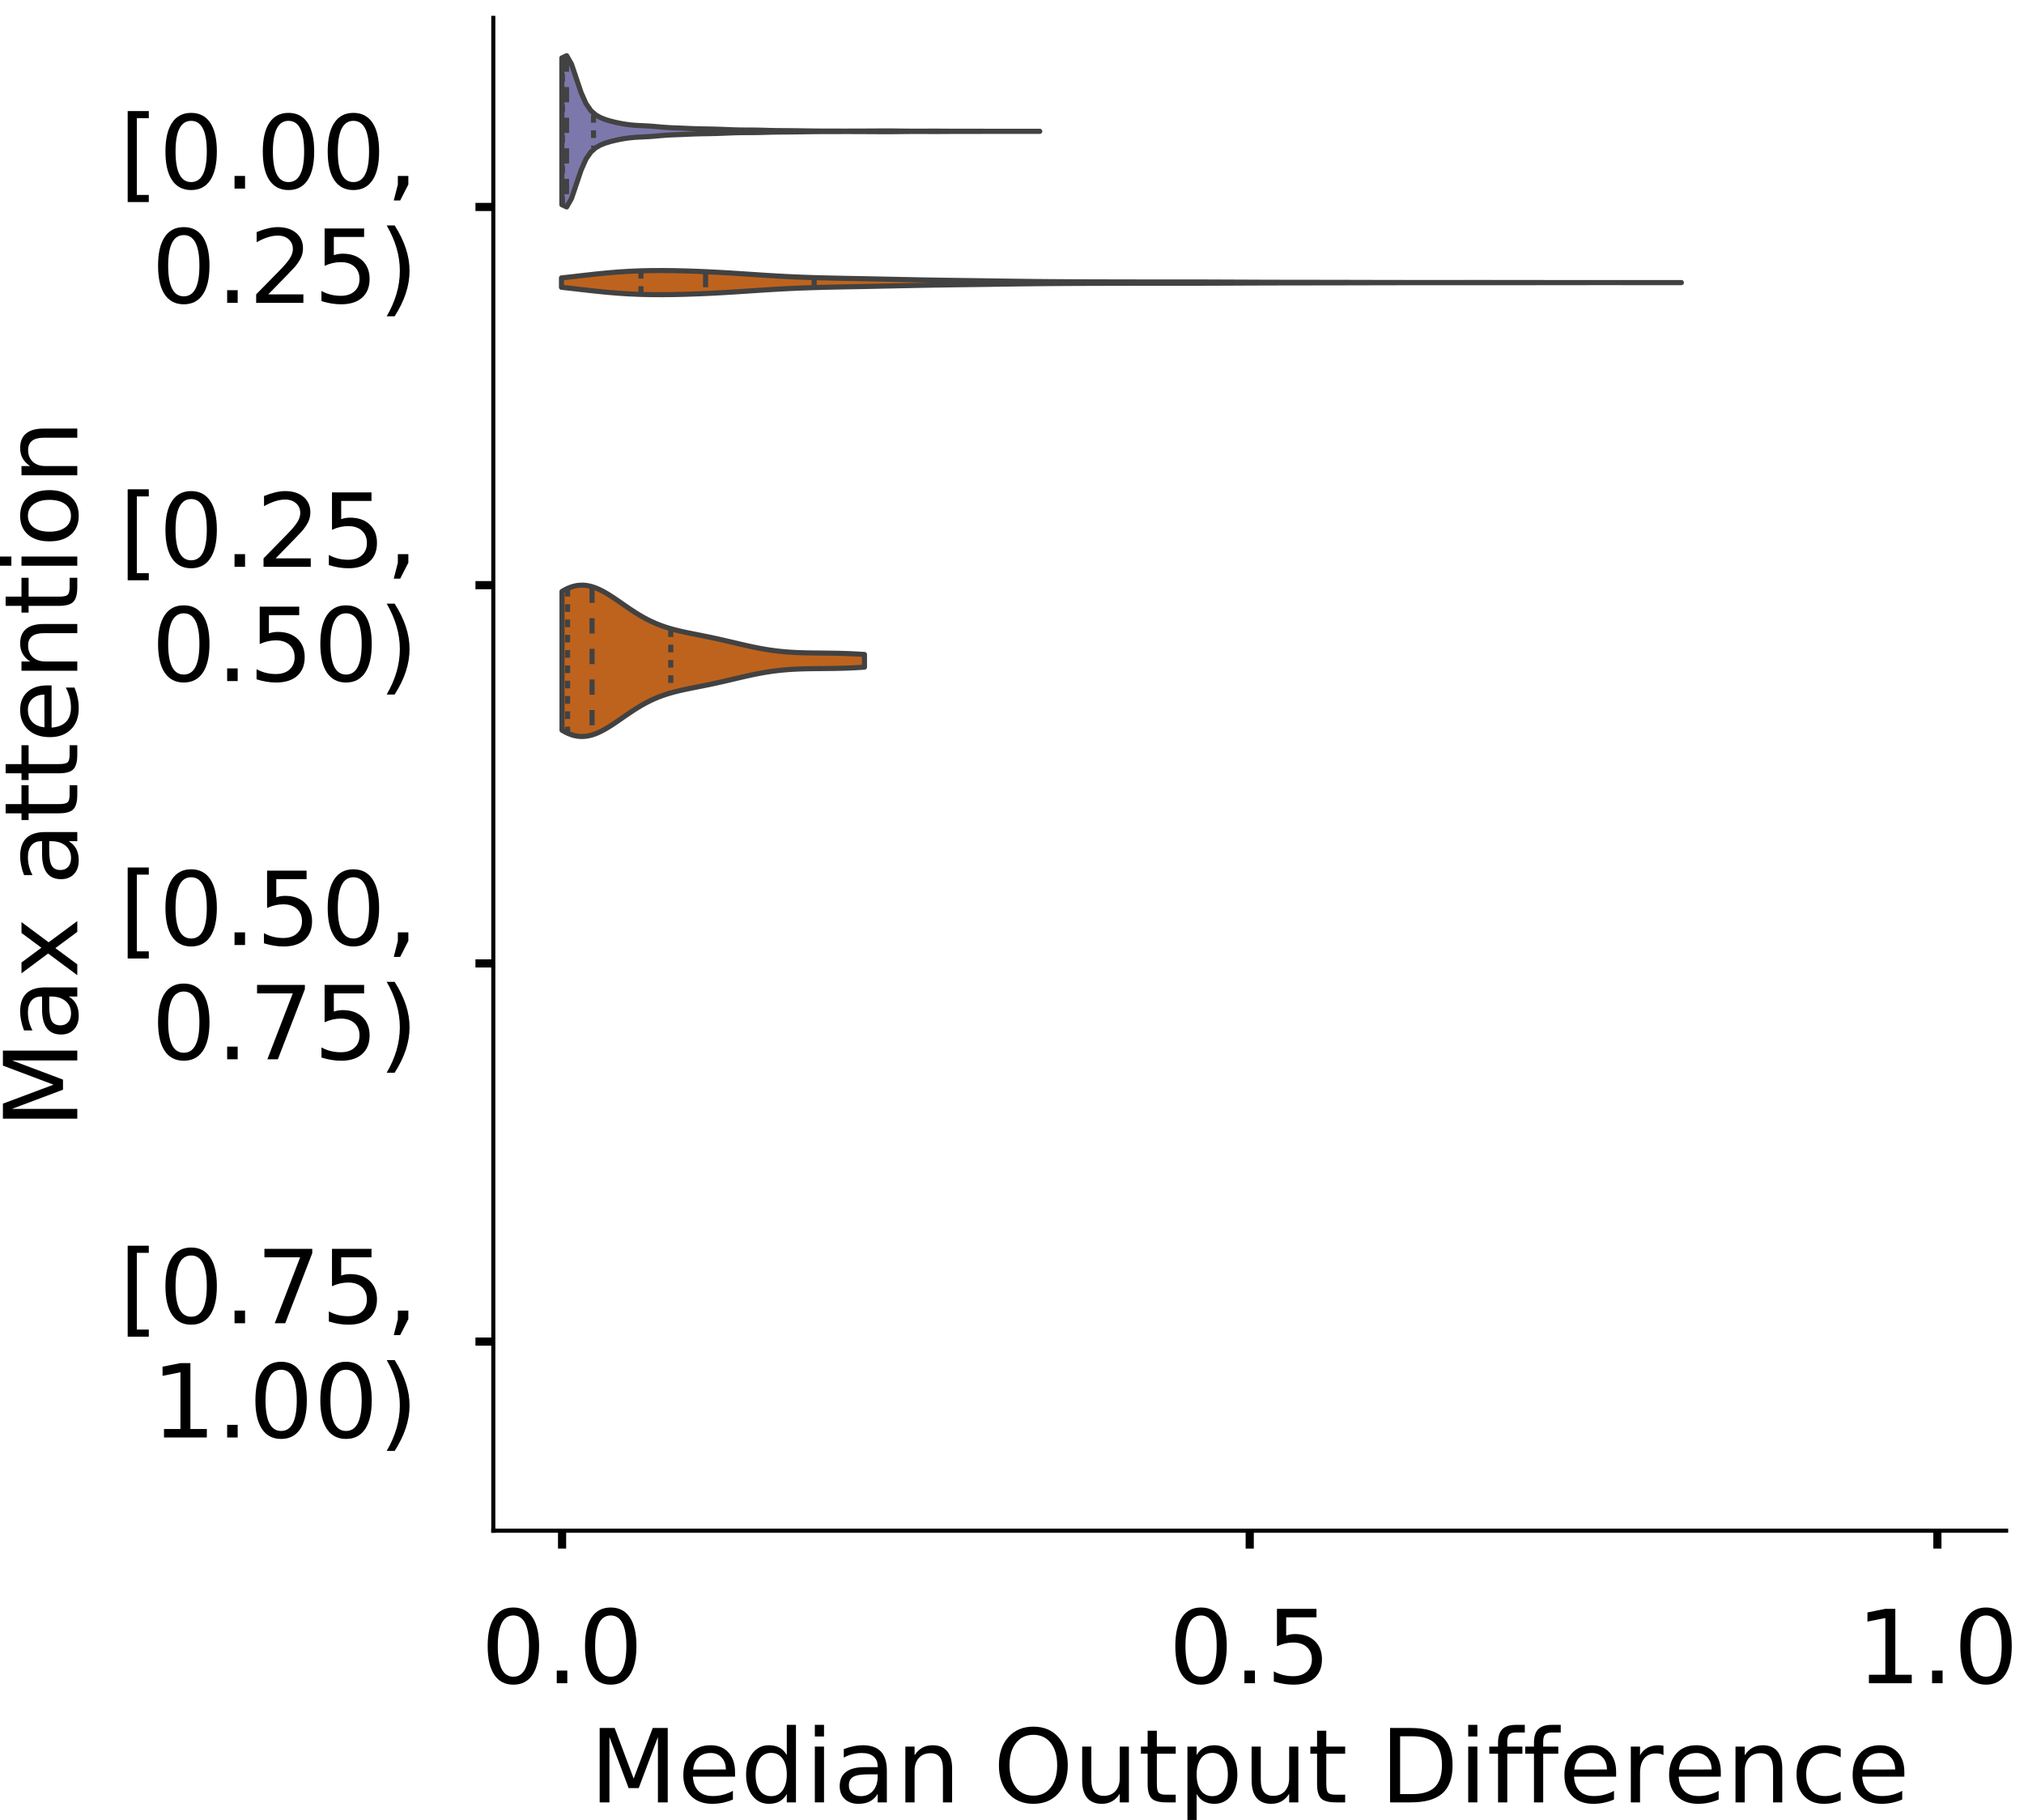 <?xml version="1.0" encoding="utf-8" standalone="no"?>
<!DOCTYPE svg PUBLIC "-//W3C//DTD SVG 1.1//EN"
  "http://www.w3.org/Graphics/SVG/1.1/DTD/svg11.dtd">
<!-- Created with matplotlib (https://matplotlib.org/) -->
<svg height="356.753pt" version="1.1" viewBox="0 0 396.753 356.753" width="396.753pt" xmlns="http://www.w3.org/2000/svg" xmlns:xlink="http://www.w3.org/1999/xlink">
 <defs>
  <style type="text/css">
*{stroke-linecap:butt;stroke-linejoin:round;}
  </style>
 </defs>
 <g id="figure_1">
  <g id="patch_1">
   <path d="M 0 356.753 
L 396.753 356.753 
L 396.753 0 
L 0 0 
z
" style="fill:#ffffff;"/>
  </g>
  <g id="axes_1">
   <g id="patch_2">
    <path d="M 96.7 300.053 
L 393.253 300.053 
L 393.253 3.5 
L 96.7 3.5 
z
" style="fill:#ffffff;"/>
   </g>
   <g id="PolyCollection_1">
    <defs>
     <path d="M 110.137 -316.628 
L 110.137 -345.395 
L 111.083 -345.839 
L 112.029 -344.18 
L 112.976 -341.379 
L 113.922 -338.583 
L 114.868 -336.455 
L 115.815 -335.079 
L 116.761 -334.239 
L 117.707 -333.702 
L 118.653 -333.325 
L 119.6 -333.035 
L 120.546 -332.798 
L 121.492 -332.596 
L 122.439 -332.426 
L 123.385 -332.294 
L 124.331 -332.203 
L 125.277 -332.145 
L 126.224 -332.102 
L 127.17 -332.052 
L 128.116 -331.983 
L 129.063 -331.898 
L 130.009 -331.814 
L 130.955 -331.748 
L 131.901 -331.703 
L 132.848 -331.667 
L 133.794 -331.629 
L 134.74 -331.587 
L 135.687 -331.547 
L 136.633 -331.515 
L 137.579 -331.493 
L 138.525 -331.477 
L 139.472 -331.46 
L 140.418 -331.436 
L 141.364 -331.404 
L 142.311 -331.366 
L 143.257 -331.327 
L 144.203 -331.294 
L 145.149 -331.275 
L 146.096 -331.267 
L 147.042 -331.265 
L 147.988 -331.258 
L 148.935 -331.242 
L 149.881 -331.216 
L 150.827 -331.188 
L 151.773 -331.167 
L 152.72 -331.155 
L 153.666 -331.148 
L 154.612 -331.141 
L 155.559 -331.131 
L 156.505 -331.119 
L 157.451 -331.105 
L 158.397 -331.091 
L 159.344 -331.078 
L 160.29 -331.069 
L 161.236 -331.064 
L 162.183 -331.061 
L 163.129 -331.06 
L 164.075 -331.058 
L 165.022 -331.056 
L 165.968 -331.056 
L 166.914 -331.057 
L 167.86 -331.06 
L 168.807 -331.063 
L 169.753 -331.067 
L 170.699 -331.071 
L 171.646 -331.076 
L 172.592 -331.081 
L 173.538 -331.085 
L 174.484 -331.084 
L 175.431 -331.077 
L 176.377 -331.066 
L 177.323 -331.055 
L 178.27 -331.046 
L 179.216 -331.041 
L 180.162 -331.041 
L 181.108 -331.043 
L 182.055 -331.047 
L 183.001 -331.049 
L 183.947 -331.047 
L 184.894 -331.043 
L 185.84 -331.036 
L 186.786 -331.03 
L 187.732 -331.027 
L 188.679 -331.027 
L 189.625 -331.027 
L 190.571 -331.027 
L 191.518 -331.026 
L 192.464 -331.025 
L 193.41 -331.024 
L 194.356 -331.024 
L 195.303 -331.024 
L 196.249 -331.024 
L 197.195 -331.023 
L 198.142 -331.021 
L 199.088 -331.019 
L 200.034 -331.017 
L 200.98 -331.017 
L 201.927 -331.018 
L 202.873 -331.019 
L 203.819 -331.019 
L 203.819 -331.005 
L 203.819 -331.005 
L 202.873 -331.005 
L 201.927 -331.006 
L 200.98 -331.007 
L 200.034 -331.006 
L 199.088 -331.005 
L 198.142 -331.003 
L 197.195 -331.001 
L 196.249 -331 
L 195.303 -331 
L 194.356 -331 
L 193.41 -331 
L 192.464 -330.999 
L 191.518 -330.997 
L 190.571 -330.996 
L 189.625 -330.997 
L 188.679 -330.997 
L 187.732 -330.996 
L 186.786 -330.993 
L 185.84 -330.987 
L 184.894 -330.981 
L 183.947 -330.976 
L 183.001 -330.975 
L 182.055 -330.977 
L 181.108 -330.981 
L 180.162 -330.983 
L 179.216 -330.983 
L 178.27 -330.978 
L 177.323 -330.969 
L 176.377 -330.958 
L 175.431 -330.947 
L 174.484 -330.939 
L 173.538 -330.938 
L 172.592 -330.942 
L 171.646 -330.948 
L 170.699 -330.953 
L 169.753 -330.957 
L 168.807 -330.96 
L 167.86 -330.964 
L 166.914 -330.967 
L 165.968 -330.968 
L 165.022 -330.967 
L 164.075 -330.966 
L 163.129 -330.964 
L 162.183 -330.962 
L 161.236 -330.96 
L 160.29 -330.955 
L 159.344 -330.946 
L 158.397 -330.933 
L 157.451 -330.919 
L 156.505 -330.905 
L 155.559 -330.892 
L 154.612 -330.882 
L 153.666 -330.875 
L 152.72 -330.869 
L 151.773 -330.856 
L 150.827 -330.835 
L 149.881 -330.808 
L 148.935 -330.782 
L 147.988 -330.765 
L 147.042 -330.759 
L 146.096 -330.756 
L 145.149 -330.749 
L 144.203 -330.729 
L 143.257 -330.697 
L 142.311 -330.658 
L 141.364 -330.62 
L 140.418 -330.588 
L 139.472 -330.564 
L 138.525 -330.547 
L 137.579 -330.531 
L 136.633 -330.509 
L 135.687 -330.477 
L 134.74 -330.436 
L 133.794 -330.394 
L 132.848 -330.357 
L 131.901 -330.321 
L 130.955 -330.275 
L 130.009 -330.21 
L 129.063 -330.126 
L 128.116 -330.041 
L 127.17 -329.971 
L 126.224 -329.921 
L 125.277 -329.878 
L 124.331 -329.821 
L 123.385 -329.73 
L 122.439 -329.598 
L 121.492 -329.428 
L 120.546 -329.226 
L 119.6 -328.989 
L 118.653 -328.699 
L 117.707 -328.321 
L 116.761 -327.785 
L 115.815 -326.945 
L 114.868 -325.569 
L 113.922 -323.441 
L 112.976 -320.644 
L 112.029 -317.843 
L 111.083 -316.184 
L 110.137 -316.628 
z
" id="mef5e600a86" style="stroke:#424242;"/>
    </defs>
    <g clip-path="url(#p4726e8139e)">
     <use style="fill:#7c78ab;stroke:#424242;" x="0" xlink:href="#mef5e600a86" y="356.753"/>
    </g>
   </g>
   <g id="PolyCollection_2">
    <defs>
     <path d="M 110.062 -300.438 
L 110.062 -302.275 
L 112.279 -302.523 
L 114.497 -302.778 
L 116.714 -303.025 
L 118.932 -303.248 
L 121.149 -303.433 
L 123.367 -303.574 
L 125.584 -303.667 
L 127.802 -303.714 
L 130.019 -303.721 
L 132.237 -303.695 
L 134.454 -303.642 
L 136.672 -303.566 
L 138.889 -303.471 
L 141.107 -303.357 
L 143.324 -303.226 
L 145.542 -303.084 
L 147.759 -302.936 
L 149.977 -302.79 
L 152.194 -302.655 
L 154.412 -302.536 
L 156.629 -302.437 
L 158.847 -302.356 
L 161.064 -302.292 
L 163.282 -302.24 
L 165.499 -302.194 
L 167.717 -302.152 
L 169.934 -302.109 
L 172.152 -302.064 
L 174.369 -302.018 
L 176.587 -301.971 
L 178.804 -301.926 
L 181.022 -301.883 
L 183.239 -301.845 
L 185.457 -301.811 
L 187.674 -301.78 
L 189.891 -301.75 
L 192.109 -301.72 
L 194.326 -301.688 
L 196.544 -301.656 
L 198.761 -301.625 
L 200.979 -301.596 
L 203.196 -301.57 
L 205.414 -301.549 
L 207.631 -301.533 
L 209.849 -301.52 
L 212.066 -301.511 
L 214.284 -301.503 
L 216.501 -301.497 
L 218.719 -301.492 
L 220.936 -301.487 
L 223.154 -301.484 
L 225.371 -301.482 
L 227.589 -301.482 
L 229.806 -301.482 
L 232.024 -301.482 
L 234.241 -301.48 
L 236.459 -301.475 
L 238.676 -301.468 
L 240.894 -301.458 
L 243.111 -301.448 
L 245.329 -301.439 
L 247.546 -301.43 
L 249.764 -301.424 
L 251.981 -301.419 
L 254.199 -301.416 
L 256.416 -301.413 
L 258.634 -301.411 
L 260.851 -301.407 
L 263.069 -301.403 
L 265.286 -301.399 
L 267.504 -301.393 
L 269.721 -301.388 
L 271.939 -301.384 
L 274.156 -301.38 
L 276.374 -301.378 
L 278.591 -301.377 
L 280.809 -301.376 
L 283.026 -301.377 
L 285.244 -301.378 
L 287.461 -301.379 
L 289.679 -301.38 
L 291.896 -301.379 
L 294.114 -301.378 
L 296.331 -301.377 
L 298.549 -301.374 
L 300.766 -301.371 
L 302.984 -301.368 
L 305.201 -301.365 
L 307.418 -301.362 
L 309.636 -301.361 
L 311.853 -301.359 
L 314.071 -301.359 
L 316.288 -301.359 
L 318.506 -301.36 
L 320.723 -301.361 
L 322.941 -301.362 
L 325.158 -301.363 
L 327.376 -301.364 
L 329.593 -301.364 
L 329.593 -301.349 
L 329.593 -301.349 
L 327.376 -301.349 
L 325.158 -301.35 
L 322.941 -301.351 
L 320.723 -301.352 
L 318.506 -301.353 
L 316.288 -301.354 
L 314.071 -301.354 
L 311.853 -301.354 
L 309.636 -301.352 
L 307.418 -301.351 
L 305.201 -301.348 
L 302.984 -301.345 
L 300.766 -301.342 
L 298.549 -301.339 
L 296.331 -301.336 
L 294.114 -301.335 
L 291.896 -301.334 
L 289.679 -301.333 
L 287.461 -301.334 
L 285.244 -301.335 
L 283.026 -301.336 
L 280.809 -301.337 
L 278.591 -301.336 
L 276.374 -301.335 
L 274.156 -301.333 
L 271.939 -301.329 
L 269.721 -301.325 
L 267.504 -301.32 
L 265.286 -301.314 
L 263.069 -301.31 
L 260.851 -301.306 
L 258.634 -301.302 
L 256.416 -301.3 
L 254.199 -301.297 
L 251.981 -301.294 
L 249.764 -301.289 
L 247.546 -301.283 
L 245.329 -301.274 
L 243.111 -301.265 
L 240.894 -301.255 
L 238.676 -301.245 
L 236.459 -301.238 
L 234.241 -301.233 
L 232.024 -301.231 
L 229.806 -301.231 
L 227.589 -301.231 
L 225.371 -301.231 
L 223.154 -301.229 
L 220.936 -301.226 
L 218.719 -301.221 
L 216.501 -301.216 
L 214.284 -301.21 
L 212.066 -301.202 
L 209.849 -301.193 
L 207.631 -301.18 
L 205.414 -301.164 
L 203.196 -301.143 
L 200.979 -301.117 
L 198.761 -301.088 
L 196.544 -301.057 
L 194.326 -301.025 
L 192.109 -300.993 
L 189.891 -300.963 
L 187.674 -300.933 
L 185.457 -300.902 
L 183.239 -300.868 
L 181.022 -300.83 
L 178.804 -300.787 
L 176.587 -300.742 
L 174.369 -300.695 
L 172.152 -300.649 
L 169.934 -300.604 
L 167.717 -300.561 
L 165.499 -300.519 
L 163.282 -300.473 
L 161.064 -300.421 
L 158.847 -300.357 
L 156.629 -300.276 
L 154.412 -300.177 
L 152.194 -300.058 
L 149.977 -299.923 
L 147.759 -299.777 
L 145.542 -299.629 
L 143.324 -299.487 
L 141.107 -299.356 
L 138.889 -299.242 
L 136.672 -299.147 
L 134.454 -299.071 
L 132.237 -299.018 
L 130.019 -298.992 
L 127.802 -298.999 
L 125.584 -299.046 
L 123.367 -299.139 
L 121.149 -299.28 
L 118.932 -299.465 
L 116.714 -299.688 
L 114.497 -299.935 
L 112.279 -300.19 
L 110.062 -300.438 
z
" id="mbfb12eb399" style="stroke:#424242;"/>
    </defs>
    <g clip-path="url(#p4726e8139e)">
     <use style="fill:#be631d;stroke:#424242;" x="0" xlink:href="#mbfb12eb399" y="356.753"/>
    </g>
   </g>
   <g id="PolyCollection_3">
    <defs>
     <path d="M 110.168 -213.614 
L 110.168 -240.823 
L 110.767 -241.166 
L 111.365 -241.457 
L 111.964 -241.691 
L 112.563 -241.868 
L 113.162 -241.986 
L 113.761 -242.045 
L 114.36 -242.046 
L 114.959 -241.99 
L 115.558 -241.88 
L 116.157 -241.72 
L 116.755 -241.511 
L 117.354 -241.26 
L 117.953 -240.97 
L 118.552 -240.647 
L 119.151 -240.295 
L 119.75 -239.92 
L 120.349 -239.527 
L 120.948 -239.122 
L 121.546 -238.709 
L 122.145 -238.294 
L 122.744 -237.88 
L 123.343 -237.471 
L 123.942 -237.072 
L 124.541 -236.685 
L 125.14 -236.312 
L 125.739 -235.957 
L 126.338 -235.619 
L 126.936 -235.302 
L 127.535 -235.004 
L 128.134 -234.726 
L 128.733 -234.468 
L 129.332 -234.229 
L 129.931 -234.009 
L 130.53 -233.806 
L 131.129 -233.619 
L 131.728 -233.446 
L 132.326 -233.286 
L 132.925 -233.136 
L 133.524 -232.996 
L 134.123 -232.863 
L 134.722 -232.736 
L 135.321 -232.614 
L 135.92 -232.493 
L 136.519 -232.375 
L 137.117 -232.256 
L 137.716 -232.137 
L 138.315 -232.016 
L 138.914 -231.894 
L 139.513 -231.768 
L 140.112 -231.64 
L 140.711 -231.509 
L 141.31 -231.375 
L 141.909 -231.238 
L 142.507 -231.1 
L 143.106 -230.96 
L 143.705 -230.819 
L 144.304 -230.678 
L 144.903 -230.537 
L 145.502 -230.398 
L 146.101 -230.261 
L 146.7 -230.127 
L 147.299 -229.997 
L 147.897 -229.872 
L 148.496 -229.752 
L 149.095 -229.638 
L 149.694 -229.53 
L 150.293 -229.43 
L 150.892 -229.337 
L 151.491 -229.252 
L 152.09 -229.174 
L 152.689 -229.104 
L 153.287 -229.042 
L 153.886 -228.988 
L 154.485 -228.94 
L 155.084 -228.899 
L 155.683 -228.865 
L 156.282 -228.837 
L 156.881 -228.813 
L 157.48 -228.794 
L 158.078 -228.779 
L 158.677 -228.768 
L 159.276 -228.759 
L 159.875 -228.751 
L 160.474 -228.745 
L 161.073 -228.739 
L 161.672 -228.733 
L 162.271 -228.727 
L 162.87 -228.719 
L 163.468 -228.71 
L 164.067 -228.698 
L 164.666 -228.684 
L 165.265 -228.668 
L 165.864 -228.648 
L 166.463 -228.625 
L 167.062 -228.6 
L 167.661 -228.57 
L 168.26 -228.538 
L 168.858 -228.502 
L 169.457 -228.464 
L 169.457 -225.973 
L 169.457 -225.973 
L 168.858 -225.934 
L 168.26 -225.898 
L 167.661 -225.866 
L 167.062 -225.837 
L 166.463 -225.811 
L 165.864 -225.788 
L 165.265 -225.769 
L 164.666 -225.752 
L 164.067 -225.738 
L 163.468 -225.727 
L 162.87 -225.717 
L 162.271 -225.71 
L 161.672 -225.703 
L 161.073 -225.697 
L 160.474 -225.691 
L 159.875 -225.685 
L 159.276 -225.678 
L 158.677 -225.669 
L 158.078 -225.657 
L 157.48 -225.642 
L 156.881 -225.623 
L 156.282 -225.6 
L 155.683 -225.571 
L 155.084 -225.537 
L 154.485 -225.496 
L 153.886 -225.449 
L 153.287 -225.394 
L 152.689 -225.332 
L 152.09 -225.262 
L 151.491 -225.185 
L 150.892 -225.099 
L 150.293 -225.006 
L 149.694 -224.906 
L 149.095 -224.799 
L 148.496 -224.685 
L 147.897 -224.565 
L 147.299 -224.439 
L 146.7 -224.309 
L 146.101 -224.175 
L 145.502 -224.038 
L 144.903 -223.899 
L 144.304 -223.759 
L 143.705 -223.617 
L 143.106 -223.476 
L 142.507 -223.336 
L 141.909 -223.198 
L 141.31 -223.062 
L 140.711 -222.928 
L 140.112 -222.797 
L 139.513 -222.668 
L 138.914 -222.543 
L 138.315 -222.42 
L 137.716 -222.299 
L 137.117 -222.18 
L 136.519 -222.062 
L 135.92 -221.943 
L 135.321 -221.823 
L 134.722 -221.7 
L 134.123 -221.573 
L 133.524 -221.44 
L 132.925 -221.3 
L 132.326 -221.151 
L 131.728 -220.99 
L 131.129 -220.817 
L 130.53 -220.63 
L 129.931 -220.427 
L 129.332 -220.207 
L 128.733 -219.968 
L 128.134 -219.711 
L 127.535 -219.433 
L 126.936 -219.135 
L 126.338 -218.817 
L 125.739 -218.48 
L 125.14 -218.124 
L 124.541 -217.751 
L 123.942 -217.364 
L 123.343 -216.965 
L 122.744 -216.557 
L 122.145 -216.143 
L 121.546 -215.727 
L 120.948 -215.314 
L 120.349 -214.909 
L 119.75 -214.516 
L 119.151 -214.142 
L 118.552 -213.79 
L 117.953 -213.466 
L 117.354 -213.176 
L 116.755 -212.925 
L 116.157 -212.717 
L 115.558 -212.556 
L 114.959 -212.446 
L 114.36 -212.391 
L 113.761 -212.391 
L 113.162 -212.45 
L 112.563 -212.568 
L 111.964 -212.745 
L 111.365 -212.979 
L 110.767 -213.27 
L 110.168 -213.614 
z
" id="mafbbbb6bf7" style="stroke:#424242;"/>
    </defs>
    <g clip-path="url(#p4726e8139e)">
     <use style="fill:#be631d;stroke:#424242;" x="0" xlink:href="#mafbbbb6bf7" y="356.753"/>
    </g>
   </g>
   <g id="patch_3">
    <path clip-path="url(#p4726e8139e)" d="M 110.18 40.569 
L 110.18 40.569 
L 110.18 40.569 
L 110.18 40.569 
z
" style="fill:#7c78ab;stroke:#424242;stroke-linejoin:miter;stroke-width:0.5;"/>
   </g>
   <g id="patch_4">
    <path clip-path="url(#p4726e8139e)" d="M 110.18 40.569 
L 110.18 40.569 
L 110.18 40.569 
L 110.18 40.569 
z
" style="fill:#be631d;stroke:#424242;stroke-linejoin:miter;stroke-width:0.5;"/>
   </g>
   <g id="matplotlib.axis_1">
    <g id="xtick_1">
     <g id="line2d_1">
      <defs>
       <path d="M 0 0 
L 0 3.5 
" id="mb1c8a2ca3c" style="stroke:#000000;stroke-width:1.6;"/>
      </defs>
      <g>
       <use style="stroke:#000000;stroke-width:1.6;" x="110.18" xlink:href="#mb1c8a2ca3c" y="300.053"/>
      </g>
     </g>
     <g id="text_1">
      <!-- 0.0 -->
      <defs>
       <path d="M 31.781 66.406 
Q 24.172 66.406 20.328 58.906 
Q 16.5 51.422 16.5 36.375 
Q 16.5 21.391 20.328 13.891 
Q 24.172 6.391 31.781 6.391 
Q 39.453 6.391 43.281 13.891 
Q 47.125 21.391 47.125 36.375 
Q 47.125 51.422 43.281 58.906 
Q 39.453 66.406 31.781 66.406 
z
M 31.781 74.219 
Q 44.047 74.219 50.516 64.516 
Q 56.984 54.828 56.984 36.375 
Q 56.984 17.969 50.516 8.266 
Q 44.047 -1.422 31.781 -1.422 
Q 19.531 -1.422 13.062 8.266 
Q 6.594 17.969 6.594 36.375 
Q 6.594 54.828 13.062 64.516 
Q 19.531 74.219 31.781 74.219 
z
" id="DejaVuSans-48"/>
       <path d="M 10.688 12.406 
L 21 12.406 
L 21 0 
L 10.688 0 
z
" id="DejaVuSans-46"/>
      </defs>
      <g transform="translate(94.277 329.95)scale(0.2 -0.2)">
       <use xlink:href="#DejaVuSans-48"/>
       <use x="63.623" xlink:href="#DejaVuSans-46"/>
       <use x="95.41" xlink:href="#DejaVuSans-48"/>
      </g>
     </g>
    </g>
    <g id="xtick_2">
     <g id="line2d_2">
      <g>
       <use style="stroke:#000000;stroke-width:1.6;" x="244.977" xlink:href="#mb1c8a2ca3c" y="300.053"/>
      </g>
     </g>
     <g id="text_2">
      <!-- 0.5 -->
      <defs>
       <path d="M 10.797 72.906 
L 49.516 72.906 
L 49.516 64.594 
L 19.828 64.594 
L 19.828 46.734 
Q 21.969 47.469 24.109 47.828 
Q 26.266 48.188 28.422 48.188 
Q 40.625 48.188 47.75 41.5 
Q 54.891 34.812 54.891 23.391 
Q 54.891 11.625 47.562 5.094 
Q 40.234 -1.422 26.906 -1.422 
Q 22.312 -1.422 17.547 -0.641 
Q 12.797 0.141 7.719 1.703 
L 7.719 11.625 
Q 12.109 9.234 16.797 8.062 
Q 21.484 6.891 26.703 6.891 
Q 35.156 6.891 40.078 11.328 
Q 45.016 15.766 45.016 23.391 
Q 45.016 31 40.078 35.438 
Q 35.156 39.891 26.703 39.891 
Q 22.75 39.891 18.812 39.016 
Q 14.891 38.141 10.797 36.281 
z
" id="DejaVuSans-53"/>
      </defs>
      <g transform="translate(229.074 329.95)scale(0.2 -0.2)">
       <use xlink:href="#DejaVuSans-48"/>
       <use x="63.623" xlink:href="#DejaVuSans-46"/>
       <use x="95.41" xlink:href="#DejaVuSans-53"/>
      </g>
     </g>
    </g>
    <g id="xtick_3">
     <g id="line2d_3">
      <g>
       <use style="stroke:#000000;stroke-width:1.6;" x="379.774" xlink:href="#mb1c8a2ca3c" y="300.053"/>
      </g>
     </g>
     <g id="text_3">
      <!-- 1.0 -->
      <defs>
       <path d="M 12.406 8.297 
L 28.516 8.297 
L 28.516 63.922 
L 10.984 60.406 
L 10.984 69.391 
L 28.422 72.906 
L 38.281 72.906 
L 38.281 8.297 
L 54.391 8.297 
L 54.391 0 
L 12.406 0 
z
" id="DejaVuSans-49"/>
      </defs>
      <g transform="translate(363.871 329.95)scale(0.2 -0.2)">
       <use xlink:href="#DejaVuSans-49"/>
       <use x="63.623" xlink:href="#DejaVuSans-46"/>
       <use x="95.41" xlink:href="#DejaVuSans-48"/>
      </g>
     </g>
    </g>
    <g id="text_4">
     <!-- Median Output Difference -->
     <defs>
      <path d="M 9.812 72.906 
L 24.516 72.906 
L 43.109 23.297 
L 61.812 72.906 
L 76.516 72.906 
L 76.516 0 
L 66.891 0 
L 66.891 64.016 
L 48.094 14.016 
L 38.188 14.016 
L 19.391 64.016 
L 19.391 0 
L 9.812 0 
z
" id="DejaVuSans-77"/>
      <path d="M 56.203 29.594 
L 56.203 25.203 
L 14.891 25.203 
Q 15.484 15.922 20.484 11.062 
Q 25.484 6.203 34.422 6.203 
Q 39.594 6.203 44.453 7.469 
Q 49.312 8.734 54.109 11.281 
L 54.109 2.781 
Q 49.266 0.734 44.188 -0.344 
Q 39.109 -1.422 33.891 -1.422 
Q 20.797 -1.422 13.156 6.188 
Q 5.516 13.812 5.516 26.812 
Q 5.516 40.234 12.766 48.109 
Q 20.016 56 32.328 56 
Q 43.359 56 49.781 48.891 
Q 56.203 41.797 56.203 29.594 
z
M 47.219 32.234 
Q 47.125 39.594 43.094 43.984 
Q 39.062 48.391 32.422 48.391 
Q 24.906 48.391 20.391 44.141 
Q 15.875 39.891 15.188 32.172 
z
" id="DejaVuSans-101"/>
      <path d="M 45.406 46.391 
L 45.406 75.984 
L 54.391 75.984 
L 54.391 0 
L 45.406 0 
L 45.406 8.203 
Q 42.578 3.328 38.25 0.953 
Q 33.938 -1.422 27.875 -1.422 
Q 17.969 -1.422 11.734 6.484 
Q 5.516 14.406 5.516 27.297 
Q 5.516 40.188 11.734 48.094 
Q 17.969 56 27.875 56 
Q 33.938 56 38.25 53.625 
Q 42.578 51.266 45.406 46.391 
z
M 14.797 27.297 
Q 14.797 17.391 18.875 11.75 
Q 22.953 6.109 30.078 6.109 
Q 37.203 6.109 41.297 11.75 
Q 45.406 17.391 45.406 27.297 
Q 45.406 37.203 41.297 42.844 
Q 37.203 48.484 30.078 48.484 
Q 22.953 48.484 18.875 42.844 
Q 14.797 37.203 14.797 27.297 
z
" id="DejaVuSans-100"/>
      <path d="M 9.422 54.688 
L 18.406 54.688 
L 18.406 0 
L 9.422 0 
z
M 9.422 75.984 
L 18.406 75.984 
L 18.406 64.594 
L 9.422 64.594 
z
" id="DejaVuSans-105"/>
      <path d="M 34.281 27.484 
Q 23.391 27.484 19.188 25 
Q 14.984 22.516 14.984 16.5 
Q 14.984 11.719 18.141 8.906 
Q 21.297 6.109 26.703 6.109 
Q 34.188 6.109 38.703 11.406 
Q 43.219 16.703 43.219 25.484 
L 43.219 27.484 
z
M 52.203 31.203 
L 52.203 0 
L 43.219 0 
L 43.219 8.297 
Q 40.141 3.328 35.547 0.953 
Q 30.953 -1.422 24.312 -1.422 
Q 15.922 -1.422 10.953 3.297 
Q 6 8.016 6 15.922 
Q 6 25.141 12.172 29.828 
Q 18.359 34.516 30.609 34.516 
L 43.219 34.516 
L 43.219 35.406 
Q 43.219 41.609 39.141 45 
Q 35.062 48.391 27.688 48.391 
Q 23 48.391 18.547 47.266 
Q 14.109 46.141 10.016 43.891 
L 10.016 52.203 
Q 14.938 54.109 19.578 55.047 
Q 24.219 56 28.609 56 
Q 40.484 56 46.344 49.844 
Q 52.203 43.703 52.203 31.203 
z
" id="DejaVuSans-97"/>
      <path d="M 54.891 33.016 
L 54.891 0 
L 45.906 0 
L 45.906 32.719 
Q 45.906 40.484 42.875 44.328 
Q 39.844 48.188 33.797 48.188 
Q 26.516 48.188 22.312 43.547 
Q 18.109 38.922 18.109 30.906 
L 18.109 0 
L 9.078 0 
L 9.078 54.688 
L 18.109 54.688 
L 18.109 46.188 
Q 21.344 51.125 25.703 53.562 
Q 30.078 56 35.797 56 
Q 45.219 56 50.047 50.172 
Q 54.891 44.344 54.891 33.016 
z
" id="DejaVuSans-110"/>
      <path id="DejaVuSans-32"/>
      <path d="M 39.406 66.219 
Q 28.656 66.219 22.328 58.203 
Q 16.016 50.203 16.016 36.375 
Q 16.016 22.609 22.328 14.594 
Q 28.656 6.594 39.406 6.594 
Q 50.141 6.594 56.422 14.594 
Q 62.703 22.609 62.703 36.375 
Q 62.703 50.203 56.422 58.203 
Q 50.141 66.219 39.406 66.219 
z
M 39.406 74.219 
Q 54.734 74.219 63.906 63.938 
Q 73.094 53.656 73.094 36.375 
Q 73.094 19.141 63.906 8.859 
Q 54.734 -1.422 39.406 -1.422 
Q 24.031 -1.422 14.812 8.828 
Q 5.609 19.094 5.609 36.375 
Q 5.609 53.656 14.812 63.938 
Q 24.031 74.219 39.406 74.219 
z
" id="DejaVuSans-79"/>
      <path d="M 8.5 21.578 
L 8.5 54.688 
L 17.484 54.688 
L 17.484 21.922 
Q 17.484 14.156 20.5 10.266 
Q 23.531 6.391 29.594 6.391 
Q 36.859 6.391 41.078 11.031 
Q 45.312 15.672 45.312 23.688 
L 45.312 54.688 
L 54.297 54.688 
L 54.297 0 
L 45.312 0 
L 45.312 8.406 
Q 42.047 3.422 37.719 1 
Q 33.406 -1.422 27.688 -1.422 
Q 18.266 -1.422 13.375 4.438 
Q 8.5 10.297 8.5 21.578 
z
M 31.109 56 
z
" id="DejaVuSans-117"/>
      <path d="M 18.312 70.219 
L 18.312 54.688 
L 36.812 54.688 
L 36.812 47.703 
L 18.312 47.703 
L 18.312 18.016 
Q 18.312 11.328 20.141 9.422 
Q 21.969 7.516 27.594 7.516 
L 36.812 7.516 
L 36.812 0 
L 27.594 0 
Q 17.188 0 13.234 3.875 
Q 9.281 7.766 9.281 18.016 
L 9.281 47.703 
L 2.688 47.703 
L 2.688 54.688 
L 9.281 54.688 
L 9.281 70.219 
z
" id="DejaVuSans-116"/>
      <path d="M 18.109 8.203 
L 18.109 -20.797 
L 9.078 -20.797 
L 9.078 54.688 
L 18.109 54.688 
L 18.109 46.391 
Q 20.953 51.266 25.266 53.625 
Q 29.594 56 35.594 56 
Q 45.562 56 51.781 48.094 
Q 58.016 40.188 58.016 27.297 
Q 58.016 14.406 51.781 6.484 
Q 45.562 -1.422 35.594 -1.422 
Q 29.594 -1.422 25.266 0.953 
Q 20.953 3.328 18.109 8.203 
z
M 48.688 27.297 
Q 48.688 37.203 44.609 42.844 
Q 40.531 48.484 33.406 48.484 
Q 26.266 48.484 22.188 42.844 
Q 18.109 37.203 18.109 27.297 
Q 18.109 17.391 22.188 11.75 
Q 26.266 6.109 33.406 6.109 
Q 40.531 6.109 44.609 11.75 
Q 48.688 17.391 48.688 27.297 
z
" id="DejaVuSans-112"/>
      <path d="M 19.672 64.797 
L 19.672 8.109 
L 31.594 8.109 
Q 46.688 8.109 53.688 14.938 
Q 60.688 21.781 60.688 36.531 
Q 60.688 51.172 53.688 57.984 
Q 46.688 64.797 31.594 64.797 
z
M 9.812 72.906 
L 30.078 72.906 
Q 51.266 72.906 61.172 64.094 
Q 71.094 55.281 71.094 36.531 
Q 71.094 17.672 61.125 8.828 
Q 51.172 0 30.078 0 
L 9.812 0 
z
" id="DejaVuSans-68"/>
      <path d="M 37.109 75.984 
L 37.109 68.5 
L 28.516 68.5 
Q 23.688 68.5 21.797 66.547 
Q 19.922 64.594 19.922 59.516 
L 19.922 54.688 
L 34.719 54.688 
L 34.719 47.703 
L 19.922 47.703 
L 19.922 0 
L 10.891 0 
L 10.891 47.703 
L 2.297 47.703 
L 2.297 54.688 
L 10.891 54.688 
L 10.891 58.5 
Q 10.891 67.625 15.141 71.797 
Q 19.391 75.984 28.609 75.984 
z
" id="DejaVuSans-102"/>
      <path d="M 41.109 46.297 
Q 39.594 47.172 37.812 47.578 
Q 36.031 48 33.891 48 
Q 26.266 48 22.188 43.047 
Q 18.109 38.094 18.109 28.812 
L 18.109 0 
L 9.078 0 
L 9.078 54.688 
L 18.109 54.688 
L 18.109 46.188 
Q 20.953 51.172 25.484 53.578 
Q 30.031 56 36.531 56 
Q 37.453 56 38.578 55.875 
Q 39.703 55.766 41.062 55.516 
z
" id="DejaVuSans-114"/>
      <path d="M 48.781 52.594 
L 48.781 44.188 
Q 44.969 46.297 41.141 47.344 
Q 37.312 48.391 33.406 48.391 
Q 24.656 48.391 19.812 42.844 
Q 14.984 37.312 14.984 27.297 
Q 14.984 17.281 19.812 11.734 
Q 24.656 6.203 33.406 6.203 
Q 37.312 6.203 41.141 7.25 
Q 44.969 8.297 48.781 10.406 
L 48.781 2.094 
Q 45.016 0.344 40.984 -0.531 
Q 36.969 -1.422 32.422 -1.422 
Q 20.062 -1.422 12.781 6.344 
Q 5.516 14.109 5.516 27.297 
Q 5.516 40.672 12.859 48.328 
Q 20.219 56 33.016 56 
Q 37.156 56 41.109 55.141 
Q 45.062 54.297 48.781 52.594 
z
" id="DejaVuSans-99"/>
     </defs>
     <g transform="translate(115.589 353.306)scale(0.2 -0.2)">
      <use xlink:href="#DejaVuSans-77"/>
      <use x="86.279" xlink:href="#DejaVuSans-101"/>
      <use x="147.803" xlink:href="#DejaVuSans-100"/>
      <use x="211.279" xlink:href="#DejaVuSans-105"/>
      <use x="239.062" xlink:href="#DejaVuSans-97"/>
      <use x="300.342" xlink:href="#DejaVuSans-110"/>
      <use x="363.721" xlink:href="#DejaVuSans-32"/>
      <use x="395.508" xlink:href="#DejaVuSans-79"/>
      <use x="474.219" xlink:href="#DejaVuSans-117"/>
      <use x="537.598" xlink:href="#DejaVuSans-116"/>
      <use x="576.807" xlink:href="#DejaVuSans-112"/>
      <use x="640.283" xlink:href="#DejaVuSans-117"/>
      <use x="703.662" xlink:href="#DejaVuSans-116"/>
      <use x="742.871" xlink:href="#DejaVuSans-32"/>
      <use x="774.658" xlink:href="#DejaVuSans-68"/>
      <use x="851.66" xlink:href="#DejaVuSans-105"/>
      <use x="879.443" xlink:href="#DejaVuSans-102"/>
      <use x="914.648" xlink:href="#DejaVuSans-102"/>
      <use x="949.854" xlink:href="#DejaVuSans-101"/>
      <use x="1011.377" xlink:href="#DejaVuSans-114"/>
      <use x="1052.459" xlink:href="#DejaVuSans-101"/>
      <use x="1113.982" xlink:href="#DejaVuSans-110"/>
      <use x="1177.361" xlink:href="#DejaVuSans-99"/>
      <use x="1232.342" xlink:href="#DejaVuSans-101"/>
     </g>
    </g>
   </g>
   <g id="matplotlib.axis_2">
    <g id="ytick_1">
     <g id="line2d_4">
      <defs>
       <path d="M 0 0 
L -3.5 0 
" id="m44dca6154d" style="stroke:#000000;stroke-width:1.6;"/>
      </defs>
      <g>
       <use style="stroke:#000000;stroke-width:1.6;" x="96.7" xlink:href="#m44dca6154d" y="40.569"/>
      </g>
     </g>
     <g id="text_5">
      <!-- [0.00, -->
      <defs>
       <path d="M 8.594 75.984 
L 29.297 75.984 
L 29.297 69 
L 17.578 69 
L 17.578 -6.203 
L 29.297 -6.203 
L 29.297 -13.188 
L 8.594 -13.188 
z
" id="DejaVuSans-91"/>
       <path d="M 11.719 12.406 
L 22.016 12.406 
L 22.016 4 
L 14.016 -11.625 
L 7.719 -11.625 
L 11.719 4 
z
" id="DejaVuSans-44"/>
      </defs>
      <g transform="translate(23.309 36.97)scale(0.2 -0.2)">
       <use xlink:href="#DejaVuSans-91"/>
       <use x="39.014" xlink:href="#DejaVuSans-48"/>
       <use x="102.637" xlink:href="#DejaVuSans-46"/>
       <use x="134.424" xlink:href="#DejaVuSans-48"/>
       <use x="198.047" xlink:href="#DejaVuSans-48"/>
       <use x="261.67" xlink:href="#DejaVuSans-44"/>
      </g>
      <!-- 0.25) -->
      <defs>
       <path d="M 19.188 8.297 
L 53.609 8.297 
L 53.609 0 
L 7.328 0 
L 7.328 8.297 
Q 12.938 14.109 22.625 23.891 
Q 32.328 33.688 34.812 36.531 
Q 39.547 41.844 41.422 45.531 
Q 43.312 49.219 43.312 52.781 
Q 43.312 58.594 39.234 62.25 
Q 35.156 65.922 28.609 65.922 
Q 23.969 65.922 18.812 64.312 
Q 13.672 62.703 7.812 59.422 
L 7.812 69.391 
Q 13.766 71.781 18.938 73 
Q 24.125 74.219 28.422 74.219 
Q 39.75 74.219 46.484 68.547 
Q 53.219 62.891 53.219 53.422 
Q 53.219 48.922 51.531 44.891 
Q 49.859 40.875 45.406 35.406 
Q 44.188 33.984 37.641 27.219 
Q 31.109 20.453 19.188 8.297 
z
" id="DejaVuSans-50"/>
       <path d="M 8.016 75.875 
L 15.828 75.875 
Q 23.141 64.359 26.781 53.312 
Q 30.422 42.281 30.422 31.391 
Q 30.422 20.453 26.781 9.375 
Q 23.141 -1.703 15.828 -13.188 
L 8.016 -13.188 
Q 14.5 -2 17.703 9.062 
Q 20.906 20.125 20.906 31.391 
Q 20.906 42.672 17.703 53.656 
Q 14.5 64.656 8.016 75.875 
z
" id="DejaVuSans-41"/>
      </defs>
      <g transform="translate(29.666 59.365)scale(0.2 -0.2)">
       <use xlink:href="#DejaVuSans-48"/>
       <use x="63.623" xlink:href="#DejaVuSans-46"/>
       <use x="95.41" xlink:href="#DejaVuSans-50"/>
       <use x="159.033" xlink:href="#DejaVuSans-53"/>
       <use x="222.656" xlink:href="#DejaVuSans-41"/>
      </g>
     </g>
    </g>
    <g id="ytick_2">
     <g id="line2d_5">
      <g>
       <use style="stroke:#000000;stroke-width:1.6;" x="96.7" xlink:href="#m44dca6154d" y="114.707"/>
      </g>
     </g>
     <g id="text_6">
      <!-- [0.25, -->
      <g transform="translate(23.309 111.108)scale(0.2 -0.2)">
       <use xlink:href="#DejaVuSans-91"/>
       <use x="39.014" xlink:href="#DejaVuSans-48"/>
       <use x="102.637" xlink:href="#DejaVuSans-46"/>
       <use x="134.424" xlink:href="#DejaVuSans-50"/>
       <use x="198.047" xlink:href="#DejaVuSans-53"/>
       <use x="261.67" xlink:href="#DejaVuSans-44"/>
      </g>
      <!-- 0.50) -->
      <g transform="translate(29.666 133.504)scale(0.2 -0.2)">
       <use xlink:href="#DejaVuSans-48"/>
       <use x="63.623" xlink:href="#DejaVuSans-46"/>
       <use x="95.41" xlink:href="#DejaVuSans-53"/>
       <use x="159.033" xlink:href="#DejaVuSans-48"/>
       <use x="222.656" xlink:href="#DejaVuSans-41"/>
      </g>
     </g>
    </g>
    <g id="ytick_3">
     <g id="line2d_6">
      <g>
       <use style="stroke:#000000;stroke-width:1.6;" x="96.7" xlink:href="#m44dca6154d" y="188.846"/>
      </g>
     </g>
     <g id="text_7">
      <!-- [0.50, -->
      <g transform="translate(23.309 185.246)scale(0.2 -0.2)">
       <use xlink:href="#DejaVuSans-91"/>
       <use x="39.014" xlink:href="#DejaVuSans-48"/>
       <use x="102.637" xlink:href="#DejaVuSans-46"/>
       <use x="134.424" xlink:href="#DejaVuSans-53"/>
       <use x="198.047" xlink:href="#DejaVuSans-48"/>
       <use x="261.67" xlink:href="#DejaVuSans-44"/>
      </g>
      <!-- 0.75) -->
      <defs>
       <path d="M 8.203 72.906 
L 55.078 72.906 
L 55.078 68.703 
L 28.609 0 
L 18.312 0 
L 43.219 64.594 
L 8.203 64.594 
z
" id="DejaVuSans-55"/>
      </defs>
      <g transform="translate(29.666 207.642)scale(0.2 -0.2)">
       <use xlink:href="#DejaVuSans-48"/>
       <use x="63.623" xlink:href="#DejaVuSans-46"/>
       <use x="95.41" xlink:href="#DejaVuSans-55"/>
       <use x="159.033" xlink:href="#DejaVuSans-53"/>
       <use x="222.656" xlink:href="#DejaVuSans-41"/>
      </g>
     </g>
    </g>
    <g id="ytick_4">
     <g id="line2d_7">
      <g>
       <use style="stroke:#000000;stroke-width:1.6;" x="96.7" xlink:href="#m44dca6154d" y="262.984"/>
      </g>
     </g>
     <g id="text_8">
      <!-- [0.75, -->
      <g transform="translate(23.309 259.385)scale(0.2 -0.2)">
       <use xlink:href="#DejaVuSans-91"/>
       <use x="39.014" xlink:href="#DejaVuSans-48"/>
       <use x="102.637" xlink:href="#DejaVuSans-46"/>
       <use x="134.424" xlink:href="#DejaVuSans-55"/>
       <use x="198.047" xlink:href="#DejaVuSans-53"/>
       <use x="261.67" xlink:href="#DejaVuSans-44"/>
      </g>
      <!-- 1.00) -->
      <g transform="translate(29.666 281.78)scale(0.2 -0.2)">
       <use xlink:href="#DejaVuSans-49"/>
       <use x="63.623" xlink:href="#DejaVuSans-46"/>
       <use x="95.41" xlink:href="#DejaVuSans-48"/>
       <use x="159.033" xlink:href="#DejaVuSans-48"/>
       <use x="222.656" xlink:href="#DejaVuSans-41"/>
      </g>
     </g>
    </g>
    <g id="text_9">
     <!-- Max attention -->
     <defs>
      <path d="M 54.891 54.688 
L 35.109 28.078 
L 55.906 0 
L 45.312 0 
L 29.391 21.484 
L 13.484 0 
L 2.875 0 
L 24.125 28.609 
L 4.688 54.688 
L 15.281 54.688 
L 29.781 35.203 
L 44.281 54.688 
z
" id="DejaVuSans-120"/>
      <path d="M 30.609 48.391 
Q 23.391 48.391 19.188 42.75 
Q 14.984 37.109 14.984 27.297 
Q 14.984 17.484 19.156 11.844 
Q 23.344 6.203 30.609 6.203 
Q 37.797 6.203 41.984 11.859 
Q 46.188 17.531 46.188 27.297 
Q 46.188 37.016 41.984 42.703 
Q 37.797 48.391 30.609 48.391 
z
M 30.609 56 
Q 42.328 56 49.016 48.375 
Q 55.719 40.766 55.719 27.297 
Q 55.719 13.875 49.016 6.219 
Q 42.328 -1.422 30.609 -1.422 
Q 18.844 -1.422 12.172 6.219 
Q 5.516 13.875 5.516 27.297 
Q 5.516 40.766 12.172 48.375 
Q 18.844 56 30.609 56 
z
" id="DejaVuSans-111"/>
     </defs>
     <g transform="translate(15.15 221.244)rotate(-90)scale(0.2 -0.2)">
      <use xlink:href="#DejaVuSans-77"/>
      <use x="86.279" xlink:href="#DejaVuSans-97"/>
      <use x="147.559" xlink:href="#DejaVuSans-120"/>
      <use x="206.738" xlink:href="#DejaVuSans-32"/>
      <use x="238.525" xlink:href="#DejaVuSans-97"/>
      <use x="299.805" xlink:href="#DejaVuSans-116"/>
      <use x="339.014" xlink:href="#DejaVuSans-116"/>
      <use x="378.223" xlink:href="#DejaVuSans-101"/>
      <use x="439.746" xlink:href="#DejaVuSans-110"/>
      <use x="503.125" xlink:href="#DejaVuSans-116"/>
      <use x="542.334" xlink:href="#DejaVuSans-105"/>
      <use x="570.117" xlink:href="#DejaVuSans-111"/>
      <use x="631.299" xlink:href="#DejaVuSans-110"/>
     </g>
    </g>
   </g>
   <g id="line2d_8">
    <path clip-path="url(#p4726e8139e)" d="M 110.25 11.502 
L 110.25 39.981 
" style="fill:none;stroke:#424242;stroke-dasharray:1.5,1.5;stroke-dashoffset:0;"/>
   </g>
   <g id="line2d_9">
    <path clip-path="url(#p4726e8139e)" d="M 111.053 11.062 
L 111.053 40.421 
" style="fill:none;stroke:#424242;stroke-dasharray:3,3;stroke-dashoffset:0;"/>
   </g>
   <g id="line2d_10">
    <path clip-path="url(#p4726e8139e)" d="M 116.347 22.547 
L 116.347 28.936 
" style="fill:none;stroke:#424242;stroke-dasharray:1.5,1.5;stroke-dashoffset:0;"/>
   </g>
   <g id="line2d_11">
    <path clip-path="url(#p4726e8139e)" d="M 125.644 53.11 
L 125.644 57.684 
" style="fill:none;stroke:#424242;stroke-dasharray:1.5,1.5;stroke-dashoffset:0;"/>
   </g>
   <g id="line2d_12">
    <path clip-path="url(#p4726e8139e)" d="M 138.314 53.304 
L 138.314 57.49 
" style="fill:none;stroke:#424242;stroke-dasharray:3,3;stroke-dashoffset:0;"/>
   </g>
   <g id="line2d_13">
    <path clip-path="url(#p4726e8139e)" d="M 159.598 54.407 
L 159.598 56.386 
" style="fill:none;stroke:#424242;stroke-dasharray:1.5,1.5;stroke-dashoffset:0;"/>
   </g>
   <g id="line2d_14">
    <path clip-path="url(#p4726e8139e)" d="M 111.26 115.439 
L 111.26 143.632 
" style="fill:none;stroke:#424242;stroke-dasharray:1.5,1.5;stroke-dashoffset:0;"/>
   </g>
   <g id="line2d_15">
    <path clip-path="url(#p4726e8139e)" d="M 116.058 115.179 
L 116.058 143.892 
" style="fill:none;stroke:#424242;stroke-dasharray:3,3;stroke-dashoffset:0;"/>
   </g>
   <g id="line2d_16">
    <path clip-path="url(#p4726e8139e)" d="M 131.485 123.37 
L 131.485 135.701 
" style="fill:none;stroke:#424242;stroke-dasharray:1.5,1.5;stroke-dashoffset:0;"/>
   </g>
   <g id="patch_5">
    <path d="M 96.7 300.053 
L 96.7 3.5 
" style="fill:none;stroke:#000000;stroke-linecap:square;stroke-linejoin:miter;stroke-width:0.8;"/>
   </g>
   <g id="patch_6">
    <path d="M 96.7 300.053 
L 393.253 300.053 
" style="fill:none;stroke:#000000;stroke-linecap:square;stroke-linejoin:miter;stroke-width:0.8;"/>
   </g>
  </g>
 </g>
 <defs>
  <clipPath id="p4726e8139e">
   <rect height="296.553" width="296.553" x="96.7" y="3.5"/>
  </clipPath>
 </defs>
</svg>
